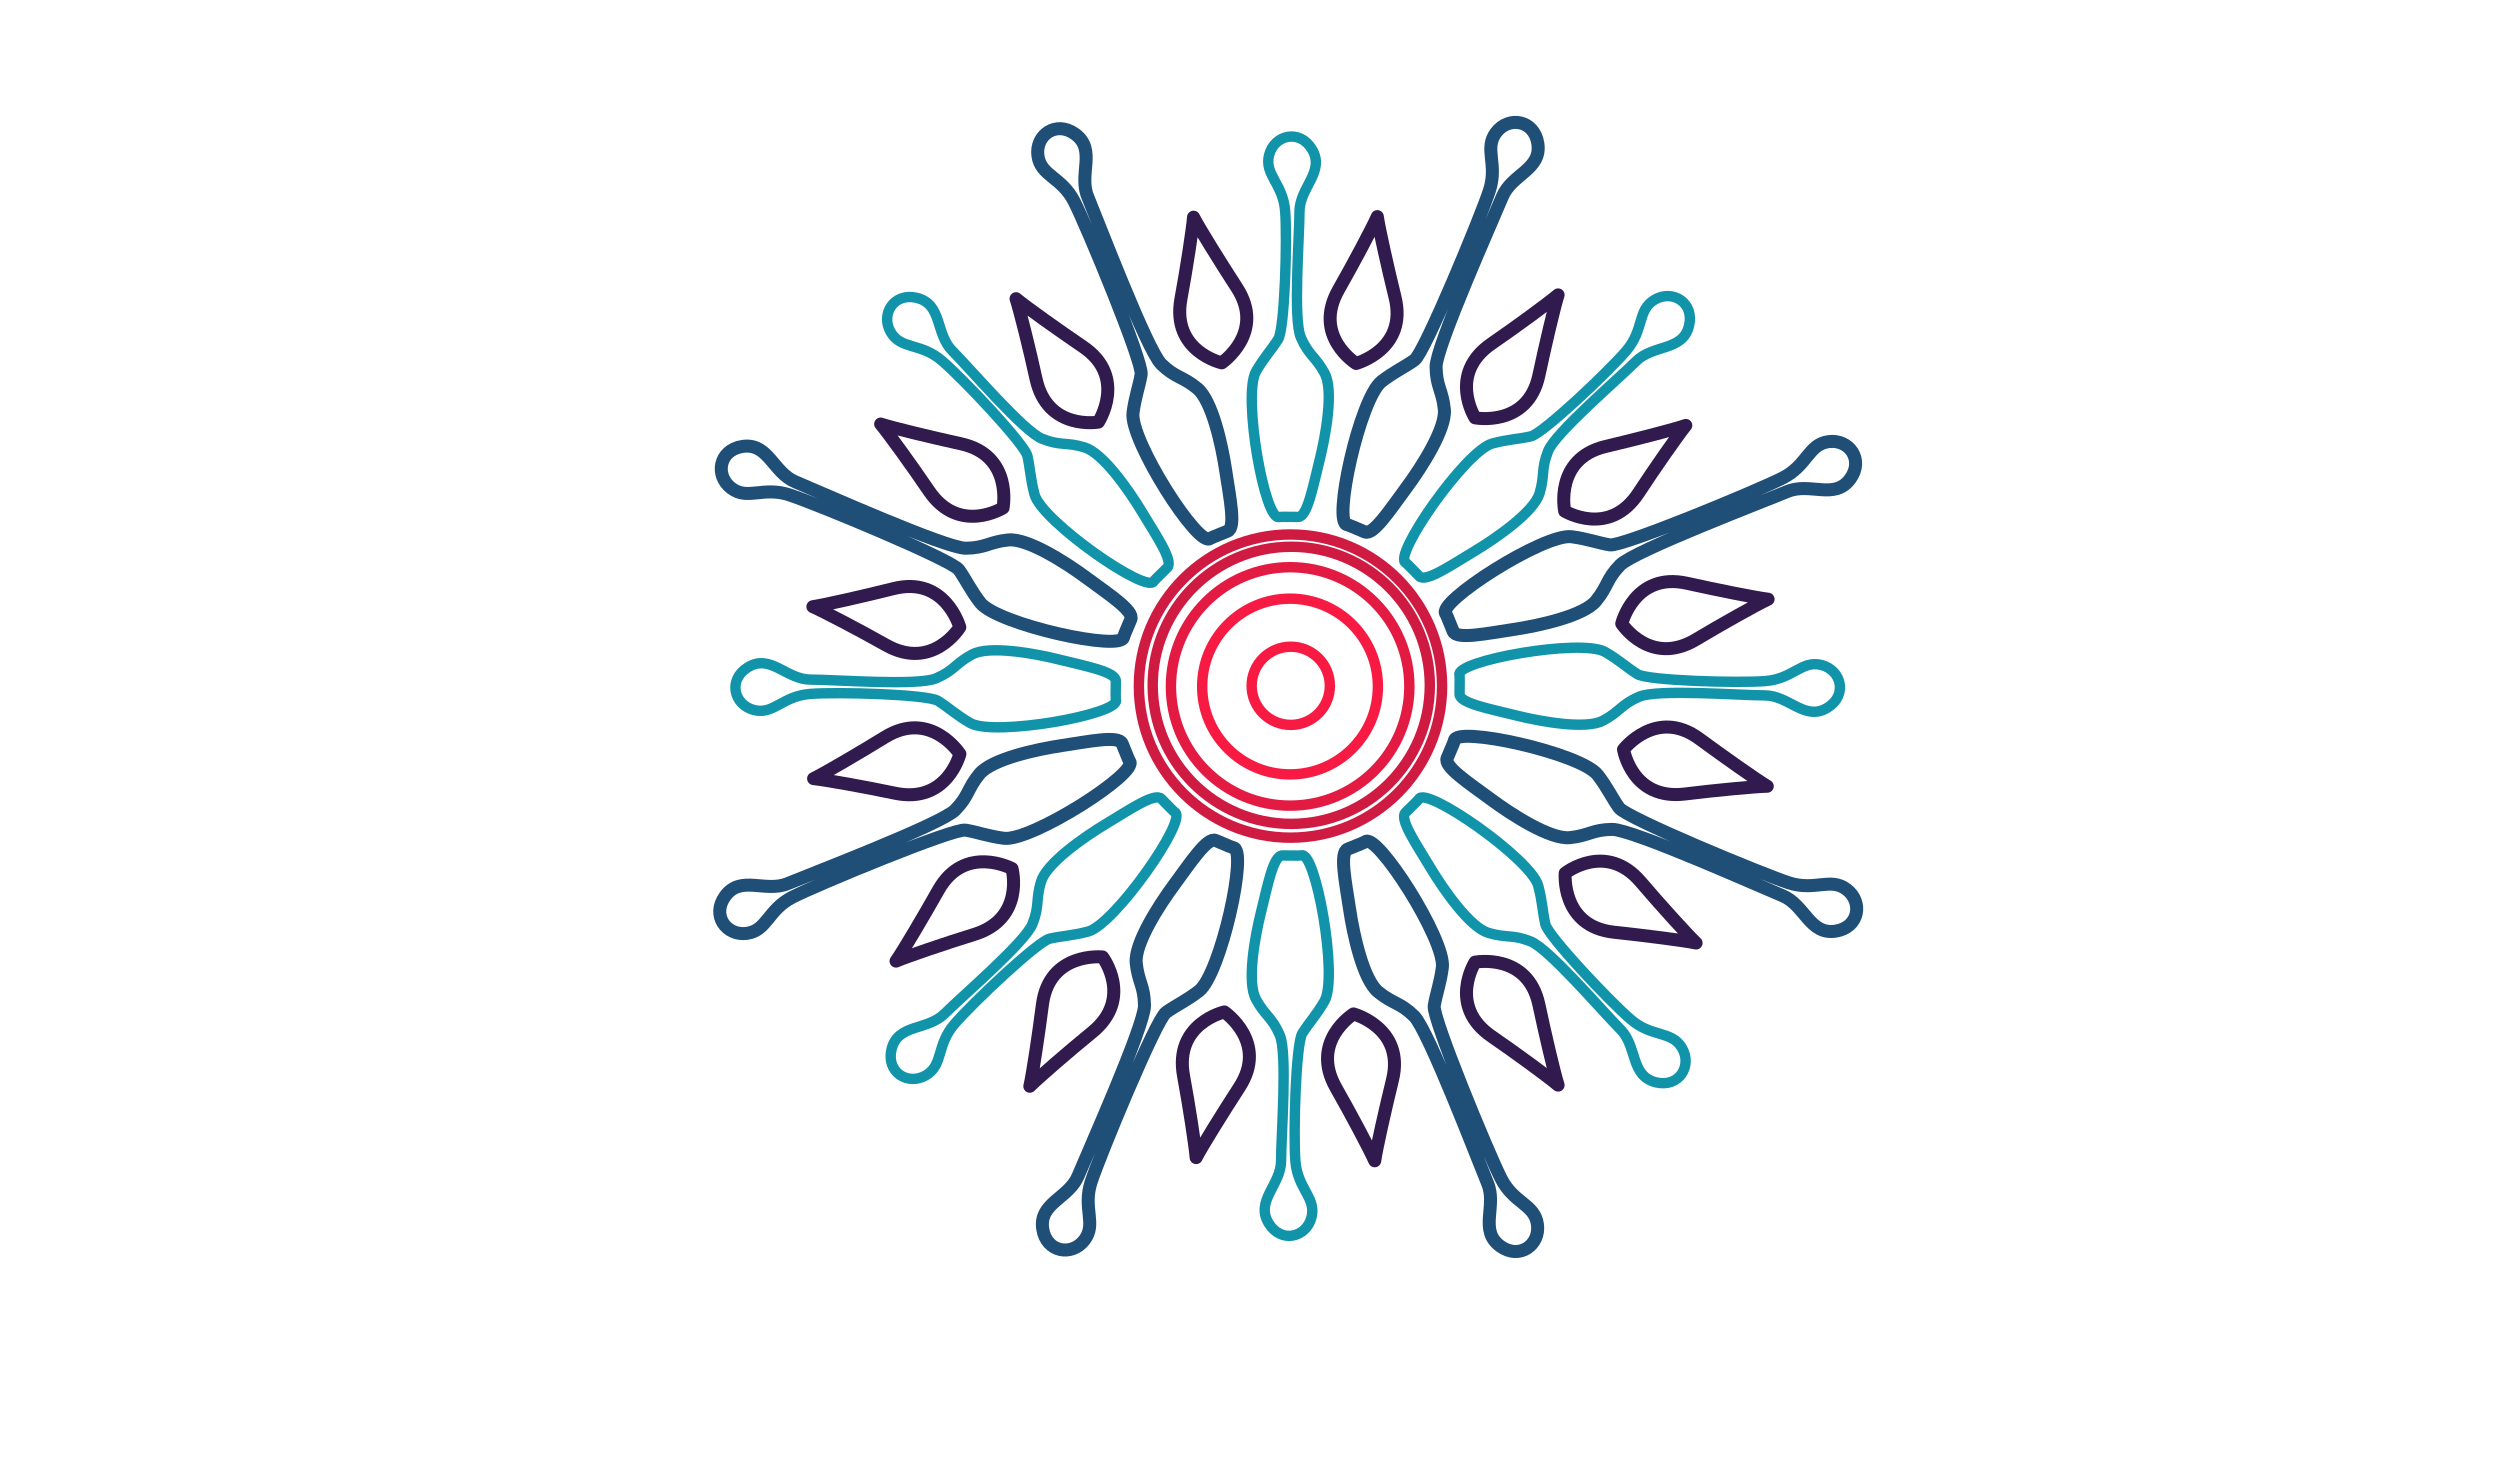 <?xml version="1.0" encoding="utf-8"?>
<!-- Generator: Adobe Illustrator 16.0.0, SVG Export Plug-In . SVG Version: 6.00 Build 0)  -->
<!DOCTYPE svg PUBLIC "-//W3C//DTD SVG 1.1//EN" "http://www.w3.org/Graphics/SVG/1.1/DTD/svg11.dtd">
<svg version="1.1" xmlns="http://www.w3.org/2000/svg" xmlns:xlink="http://www.w3.org/1999/xlink" x="0px" y="0px" width="960px"
	 height="560px" viewBox="0 0 960 560" enable-background="new 0 0 960 560" xml:space="preserve">
<g id="center">
	<circle fill="none" stroke="#F71A42" stroke-width="4" stroke-miterlimit="10" cx="495.651" cy="263.349" r="15.016"/>
	<circle fill="none" stroke="#F71A42" stroke-width="4" stroke-miterlimit="10" cx="495.373" cy="263.627" r="33.738"/>
	<circle fill="none" stroke="#E31A42" stroke-width="4" stroke-miterlimit="10" cx="495.415" cy="263.586" r="45.78"/>
	<circle fill="none" stroke="#CF1A42" stroke-width="4" stroke-miterlimit="10" cx="495.842" cy="263.159" r="53.207"/>
	<circle fill="none" stroke="#CF1A42" stroke-width="4" stroke-miterlimit="10" cx="495.547" cy="263.453" r="58.214"/>
</g>
<g id="little_petals">
	<path fill="none" stroke="#311A4D" stroke-width="5" stroke-linecap="round" stroke-linejoin="round" stroke-miterlimit="10" d="
		M469.159,139.329c0,0-19.407-4.362-15.672-24.593c2.085-11.29,4.435-26.497,4.832-31.334 M469.159,139.329
		c0,0,16.985-11.601,5.792-28.862c-6.246-9.633-14.413-22.748-16.632-27.064"/>
	<path fill="none" stroke="#311A4D" stroke-width="5" stroke-linecap="round" stroke-linejoin="round" stroke-miterlimit="10" d="
		M566.429,160.451c0,0-10.639-16.808,6.308-28.472c9.458-6.509,21.872-15.601,25.573-18.74 M566.429,160.451
		c0,0,20.213,3.808,24.504-16.313c2.395-11.228,5.894-26.277,7.377-30.898"/>
	<path fill="none" stroke="#311A4D" stroke-width="5" stroke-linecap="round" stroke-linejoin="round" stroke-miterlimit="10" d="
		M520.749,139.565c0,0-16.895-10.5-6.716-28.377c5.679-9.977,12.898-23.567,14.863-28.005 M520.749,139.565
		c0,0,19.855-5.373,14.958-25.354c-2.731-11.15-6.134-26.222-6.811-31.028"/>
	<path fill="none" stroke="#311A4D" stroke-width="5" stroke-linecap="round" stroke-linejoin="round" stroke-miterlimit="10" d="
		M459.319,444.519c-0.397-4.837-2.747-20.044-4.832-31.334c-3.735-20.23,15.672-24.593,15.672-24.593 M459.319,444.519
		c2.219-4.316,10.386-17.432,16.632-27.064c11.193-17.261-5.792-28.862-5.792-28.862"/>
	<path fill="none" stroke="#311A4D" stroke-width="5" stroke-linecap="round" stroke-linejoin="round" stroke-miterlimit="10" d="
		M598.31,416.682c-3.701-3.14-16.115-12.231-25.573-18.74c-16.946-11.664-6.308-28.472-6.308-28.472 M598.31,416.682
		c-1.483-4.621-4.982-19.67-7.377-30.898c-4.291-20.121-24.504-16.313-24.504-16.313"/>
	<path fill="none" stroke="#311A4D" stroke-width="5" stroke-linecap="round" stroke-linejoin="round" stroke-miterlimit="10" d="
		M527.896,445.738c-1.965-4.438-9.185-18.027-14.863-28.005c-10.179-17.878,6.716-28.378,6.716-28.378 M527.896,445.738
		c0.677-4.807,4.079-19.878,6.811-31.028c4.897-19.981-14.958-25.354-14.958-25.354"/>
	<path fill="none" stroke="#311A4D" stroke-width="5" stroke-linecap="round" stroke-linejoin="round" stroke-miterlimit="10" d="
		M368.562,240.867c0,0-10.426,16.94-28.349,6.84c-10.002-5.638-23.623-12.796-28.069-14.742 M368.562,240.867
		c0,0-5.459-19.832-25.419-14.848c-11.139,2.781-26.195,6.248-30.998,6.945"/>
	<path fill="none" stroke="#311A4D" stroke-width="5" stroke-linecap="round" stroke-linejoin="round" stroke-miterlimit="10" d="
		M421.793,162.082c0,0-19.584,3.484-23.965-16.617c-2.444-11.218-6.159-26.15-7.664-30.764 M421.793,162.082
		c0,0,11.176-17.267-5.823-28.856c-9.486-6.467-22.089-15.403-25.805-18.525"/>
	<path fill="none" stroke="#311A4D" stroke-width="5" stroke-linecap="round" stroke-linejoin="round" stroke-miterlimit="10" d="
		M385.17,195.035c0,0-16.88,10.523-28.427-6.502c-6.445-9.5-15.451-21.978-18.565-25.701 M385.17,195.035
		c0,0,3.945-20.187-16.146-24.615c-11.21-2.472-26.236-6.073-30.847-7.588"/>
	<path fill="none" stroke="#311A4D" stroke-width="5" stroke-linecap="round" stroke-linejoin="round" stroke-miterlimit="10" d="
		M423.391,367.475c0,0,11.969,15.887-3.971,28.89c-8.898,7.257-20.532,17.328-23.965,20.758 M423.391,367.475
		c0,0-20.457-2.149-23.096,18.252c-1.474,11.387-3.737,26.67-4.839,31.396"/>
	<path fill="none" stroke="#311A4D" stroke-width="5" stroke-linecap="round" stroke-linejoin="round" stroke-miterlimit="10" d="
		M368.596,289.527c0,0-4.841,19.293-24.974,15.06c-11.234-2.363-26.379-5.089-31.204-5.605 M368.596,289.527
		c0,0-11.176-17.267-28.709-6.504c-9.785,6.007-23.098,13.846-27.468,15.958"/>
	<path fill="none" stroke="#311A4D" stroke-width="5" stroke-linecap="round" stroke-linejoin="round" stroke-miterlimit="10" d="
		M388.613,333.541c0,0,5.129,19.217-14.529,25.282c-10.97,3.385-25.534,8.351-30.005,10.241 M388.613,333.541
		c0,0-18.152-9.676-28.259,8.241c-5.642,9.999-13.478,23.314-16.275,27.282"/>
	<path fill="none" stroke="#311A4D" stroke-width="5" stroke-linecap="round" stroke-linejoin="round" stroke-miterlimit="10" d="
		M678.627,301.911c-4.852,0.112-20.17,1.562-31.563,2.979c-20.416,2.537-23.628-17.093-23.628-17.093 M678.627,301.911
		c-4.178-2.469-16.789-11.395-26.038-18.197c-16.57-12.19-29.153,4.083-29.153,4.083"/>
	<path fill="none" stroke="#311A4D" stroke-width="5" stroke-linecap="round" stroke-linejoin="round" stroke-miterlimit="10" d="
		M647.347,163.365c-3.057,3.77-11.87,16.383-18.167,25.983c-11.284,17.201-28.324,6.938-28.324,6.938 M647.347,163.365
		c-4.587,1.585-19.554,5.418-30.727,8.062c-20.021,4.737-15.765,24.86-15.765,24.86"/>
	<path fill="none" stroke="#311A4D" stroke-width="5" stroke-linecap="round" stroke-linejoin="round" stroke-miterlimit="10" d="
		M678.939,230.093c-4.394,2.062-17.819,9.583-27.668,15.482c-17.647,10.573-28.521-6.083-28.521-6.083 M678.939,230.093
		c-4.821-0.57-19.964-3.637-31.173-6.12c-20.085-4.452-25.016,15.518-25.016,15.518"/>
	<path fill="none" stroke="#311A4D" stroke-width="5" stroke-linecap="round" stroke-linejoin="round" stroke-miterlimit="10" d="
		M601.039,335.289c0,0,15.617-12.318,28.971,3.328c7.453,8.734,17.78,20.142,21.285,23.497 M601.039,335.289
		c0,0-1.694,20.5,18.761,22.685c11.417,1.222,26.747,3.144,31.495,4.141"/>
</g>
<g id="small_Leaves">
	<path fill="none" stroke="#1194AA" stroke-width="4" stroke-miterlimit="10" d="M498.5,198.5c-5.249-0.113-7.25,0-7.25,0
		c-5.5,2.25-14.229-46.75-8.917-55.917c3.143-5.422,6.009-8.378,8.509-12.378s3.497-38.405,2.658-49.143
		c-0.834-10.667-8.124-13.972-6.164-21.548c2-7.731,11.646-10.077,16.414-2.264c5.299,8.681-4.762,14.705-4.75,24.091
		c0.011,9.344-2.5,41.163,0.5,48.163s5.666,7.332,9.166,13.832s0.5,23.582-2,33.582S502,198.575,498.5,198.5z"/>
	<path fill="none" stroke="#1194AA" stroke-width="4" stroke-miterlimit="10" d="M560.472,266.53c0.113-5.249,0-7.25,0-7.25
		c-2.25-5.5,46.75-14.229,55.916-8.917c5.423,3.143,8.378,6.009,12.378,8.509s38.405,3.497,49.144,2.658
		c10.666-0.834,13.972-8.124,21.548-6.164c7.731,2,10.077,11.646,2.265,16.414c-8.682,5.299-14.705-4.762-24.092-4.75
		c-9.344,0.011-41.162-2.5-48.162,0.5s-7.332,5.666-13.832,9.166s-23.582,0.5-33.582-2S560.396,270.03,560.472,266.53z"/>
	<path fill="none" stroke="#1194AA" stroke-width="4" stroke-miterlimit="10" d="M492.44,328.502c5.249,0.113,7.25,0,7.25,0
		c5.5-2.25,14.229,46.75,8.917,55.916c-3.143,5.424-6.009,8.379-8.509,12.379s-3.497,38.404-2.658,49.143
		c0.834,10.666,8.124,13.973,6.164,21.549c-2,7.73-11.646,10.076-16.414,2.264c-5.299-8.682,4.762-14.705,4.75-24.092
		c-0.011-9.344,2.5-41.162-0.5-48.162s-5.666-7.332-9.166-13.832s-0.5-23.582,2-33.582S488.94,328.428,492.44,328.502z"/>
	<path fill="none" stroke="#1194AA" stroke-width="4" stroke-miterlimit="10" d="M428.468,261.471c-0.113,5.249,0,7.25,0,7.25
		c2.25,5.5-46.75,14.229-55.916,8.917c-5.423-3.143-8.378-6.009-12.378-8.509s-38.405-3.497-49.144-2.658
		c-10.666,0.834-13.972,8.124-21.548,6.164c-7.731-2-10.077-11.646-2.265-16.414c8.682-5.299,14.705,4.762,24.092,4.75
		c9.344-0.011,41.162,2.5,48.162-0.5s7.332-5.666,13.832-9.166s23.582-0.5,33.582,2S428.543,257.971,428.468,261.471z"/>
	<path fill="none" stroke="#1194AA" stroke-width="4" stroke-miterlimit="10" d="M544.995,221.26
		c-3.632-3.792-5.127-5.126-5.127-5.126c-5.48-2.298,22.995-43.119,33.233-45.844c6.057-1.612,10.173-1.675,14.77-2.736
		c4.596-1.061,29.629-24.684,36.629-32.87c6.952-8.132,4.135-15.624,10.878-19.595c6.881-4.053,15.361,1.109,13.208,10.005
		c-2.393,9.886-13.766,7.031-20.395,13.677c-6.6,6.615-30.874,27.338-33.702,34.409c-2.828,7.071-1.178,9.191-3.299,16.262
		c-2.122,7.071-16.322,17.029-25.161,22.332S547.416,223.789,544.995,221.26z"/>
	<path fill="none" stroke="#1194AA" stroke-width="4" stroke-miterlimit="10" d="M539.711,312.025
		c3.791-3.632,5.126-5.127,5.126-5.127c2.298-5.48,43.119,22.995,45.844,33.233c1.612,6.057,1.675,10.173,2.735,14.77
		c1.062,4.596,24.685,29.629,32.871,36.629c8.131,6.952,15.623,4.135,19.595,10.878c4.053,6.881-1.109,15.361-10.005,13.208
		c-9.886-2.393-7.031-13.766-13.677-20.395c-6.614-6.6-27.339-30.874-34.409-33.702c-7.071-2.828-9.191-1.178-16.262-3.299
		c-7.072-2.122-17.029-16.322-22.332-25.161C543.894,324.221,537.182,314.446,539.711,312.025z"/>
	<path fill="none" stroke="#1194AA" stroke-width="4" stroke-miterlimit="10" d="M448.23,217.977
		c-3.791,3.632-5.126,5.127-5.126,5.127c-2.298,5.48-43.119-22.995-45.844-33.233c-1.612-6.057-1.675-10.173-2.735-14.77
		c-1.062-4.596-24.685-29.629-32.871-36.629c-8.131-6.952-15.623-4.135-19.595-10.878c-4.053-6.881,1.109-15.361,10.005-13.208
		c9.886,2.393,7.031,13.766,13.677,20.395c6.614,6.6,27.339,30.874,34.409,33.702c7.071,2.828,9.191,1.178,16.262,3.299
		c7.072,2.122,17.029,16.322,22.332,25.161C444.048,205.781,450.76,215.556,448.23,217.977z"/>
	<path fill="none" stroke="#1194AA" stroke-width="4" stroke-miterlimit="10" d="M445.945,306.741
		c3.632,3.791,5.127,5.126,5.127,5.126c5.48,2.298-22.995,43.119-33.233,45.844c-6.057,1.611-10.173,1.674-14.77,2.734
		c-4.596,1.062-29.629,24.686-36.629,32.871c-6.952,8.131-4.135,15.623-10.878,19.596c-6.881,4.053-15.361-1.109-13.208-10.006
		c2.393-9.885,13.766-7.031,20.395-13.676c6.6-6.615,30.874-27.34,33.702-34.41s1.178-9.191,3.299-16.262
		c2.122-7.072,16.322-17.029,25.161-22.332S443.524,304.212,445.945,306.741z"/>
</g>
<g id="big_leaves">
	<path fill="none" stroke="#1F4E77" stroke-width="5" stroke-miterlimit="10" d="M471.414,203.947
		c-4.893,1.904-6.697,2.774-6.697,2.774c-4.221,4.184-31.037-37.746-29.637-48.247c0.828-6.213,2.345-10.041,3.124-14.693
		c0.778-4.652-20.81-56.762-25.693-66.361c-4.853-9.535-12.853-9.799-13.941-17.549c-1.11-7.908,6.904-13.767,14.298-8.374
		c8.218,5.993,1.229,15.408,4.832,24.076c3.585,8.628,22.785,58.929,28.235,64.247c5.45,5.319,8.041,4.605,13.762,9.271
		s9.486,21.596,11.003,31.791C472.217,191.078,474.677,202.678,471.414,203.947z"/>
	<path fill="none" stroke="#1F4E77" stroke-width="5" stroke-miterlimit="10" d="M524.124,204.266
		c-4.806-2.113-6.697-2.773-6.697-2.773c-5.942-0.026,4.744-48.638,13.159-55.072c4.979-3.808,8.758-5.442,12.599-8.181
		c3.841-2.739,25.423-54.851,28.757-65.092c3.312-10.174-2.159-16.018,2.551-22.268c4.807-6.376,14.617-4.852,16.031,4.189
		c1.573,10.048-10.026,11.764-13.607,20.441c-3.566,8.636-25.558,57.781-25.464,65.395c0.093,7.615,2.429,8.942,3.175,16.287
		s-8.562,21.979-14.699,30.26C533.792,195.733,527.329,205.675,524.124,204.266z"/>
	<path fill="none" stroke="#1F4E77" stroke-width="5" stroke-miterlimit="10" d="M558.024,242.445
		c-1.904-4.893-2.774-6.697-2.774-6.697c-4.184-4.221,37.746-31.037,48.248-29.637c6.213,0.828,10.041,2.345,14.693,3.124
		c4.652,0.778,56.762-20.81,66.361-25.693c9.535-4.853,9.799-12.853,17.549-13.941c7.908-1.11,13.767,6.904,8.373,14.298
		c-5.992,8.218-15.408,1.229-24.076,4.832c-8.628,3.585-58.928,22.785-64.246,28.235c-5.32,5.45-4.605,8.041-9.271,13.762
		s-21.596,9.486-31.791,11.003C570.894,243.248,559.294,245.708,558.024,242.445z"/>
	<path fill="none" stroke="#1F4E77" stroke-width="5" stroke-miterlimit="10" d="M434.234,237.848
		c-2.113,4.807-2.773,6.698-2.773,6.698c-0.026,5.942-48.638-4.744-55.072-13.16c-3.808-4.979-5.442-8.758-8.181-12.599
		c-2.739-3.84-54.852-25.422-65.093-28.756c-10.174-3.311-16.018,2.159-22.268-2.551c-6.376-4.807-4.853-14.617,4.189-16.031
		c10.049-1.573,11.764,10.027,20.441,13.608c8.636,3.566,57.78,25.557,65.395,25.464c7.615-0.092,8.942-2.429,16.287-3.175
		c7.345-0.746,21.979,8.562,30.26,14.699C425.702,228.181,435.644,234.644,434.234,237.848z"/>
	<path fill="none" stroke="#1F4E77" stroke-width="5" stroke-miterlimit="10" d="M466.817,322.738
		c4.806,2.112,6.697,2.773,6.697,2.773c5.942,0.025-4.744,48.637-13.16,55.072c-4.979,3.807-8.758,5.441-12.599,8.181
		c-3.84,2.739-25.422,54.851-28.756,65.092c-3.312,10.174,2.158,16.018-2.552,22.268c-4.807,6.377-14.616,4.853-16.031-4.188
		c-1.573-10.049,10.026-11.765,13.608-20.441c3.565-8.637,25.557-57.781,25.464-65.395c-0.093-7.615-2.43-8.943-3.175-16.287
		c-0.746-7.346,8.562-21.979,14.699-30.26C457.149,331.27,463.612,321.328,466.817,322.738z"/>
	<path fill="none" stroke="#1F4E77" stroke-width="5" stroke-miterlimit="10" d="M555.707,291.155
		c2.112-4.806,2.773-6.697,2.773-6.697c0.026-5.942,48.637,4.744,55.072,13.159c3.808,4.979,5.442,8.758,8.181,12.599
		c2.739,3.841,54.852,25.423,65.093,28.757c10.174,3.312,16.017-2.159,22.267,2.551c6.377,4.807,4.853,14.617-4.188,16.031
		c-10.049,1.573-11.765-10.026-20.441-13.607c-8.636-3.565-57.78-25.558-65.395-25.464c-7.615,0.093-8.943,2.429-16.287,3.175
		c-7.345,0.746-21.979-8.562-30.26-14.699C564.239,300.823,554.297,294.36,555.707,291.155z"/>
	<path fill="none" stroke="#1F4E77" stroke-width="5" stroke-miterlimit="10" d="M517.527,326.057
		c4.893-1.904,6.697-2.775,6.697-2.775c4.221-4.184,31.037,37.746,29.637,48.248c-0.828,6.213-2.345,10.041-3.124,14.693
		c-0.778,4.652,20.81,56.761,25.693,66.36c4.853,9.535,12.853,9.8,13.941,17.55c1.11,7.907-6.904,13.767-14.298,8.373
		c-8.218-5.993-1.229-15.408-4.832-24.076c-3.585-8.628-22.785-58.928-28.235-64.246c-5.45-5.32-8.041-4.605-13.762-9.271
		s-9.486-21.596-11.003-31.791C516.725,338.926,514.265,327.326,517.527,326.057z"/>
	<path fill="none" stroke="#1F4E77" stroke-width="5" stroke-miterlimit="10" d="M430.916,285.559
		c1.904,4.893,2.774,6.697,2.774,6.697c4.184,4.221-37.746,31.037-48.247,29.637c-6.213-0.828-10.041-2.346-14.693-3.125
		c-4.652-0.777-56.762,20.811-66.361,25.693c-9.535,4.854-9.799,12.854-17.549,13.941c-7.908,1.111-13.767-6.904-8.374-14.297
		c5.993-8.219,15.408-1.229,24.076-4.832c8.629-3.586,58.929-22.785,64.247-28.236c5.319-5.449,4.605-8.041,9.271-13.762
		s21.596-9.486,31.791-11.002C418.047,284.756,429.646,282.295,430.916,285.559z"/>
</g>
</svg>
